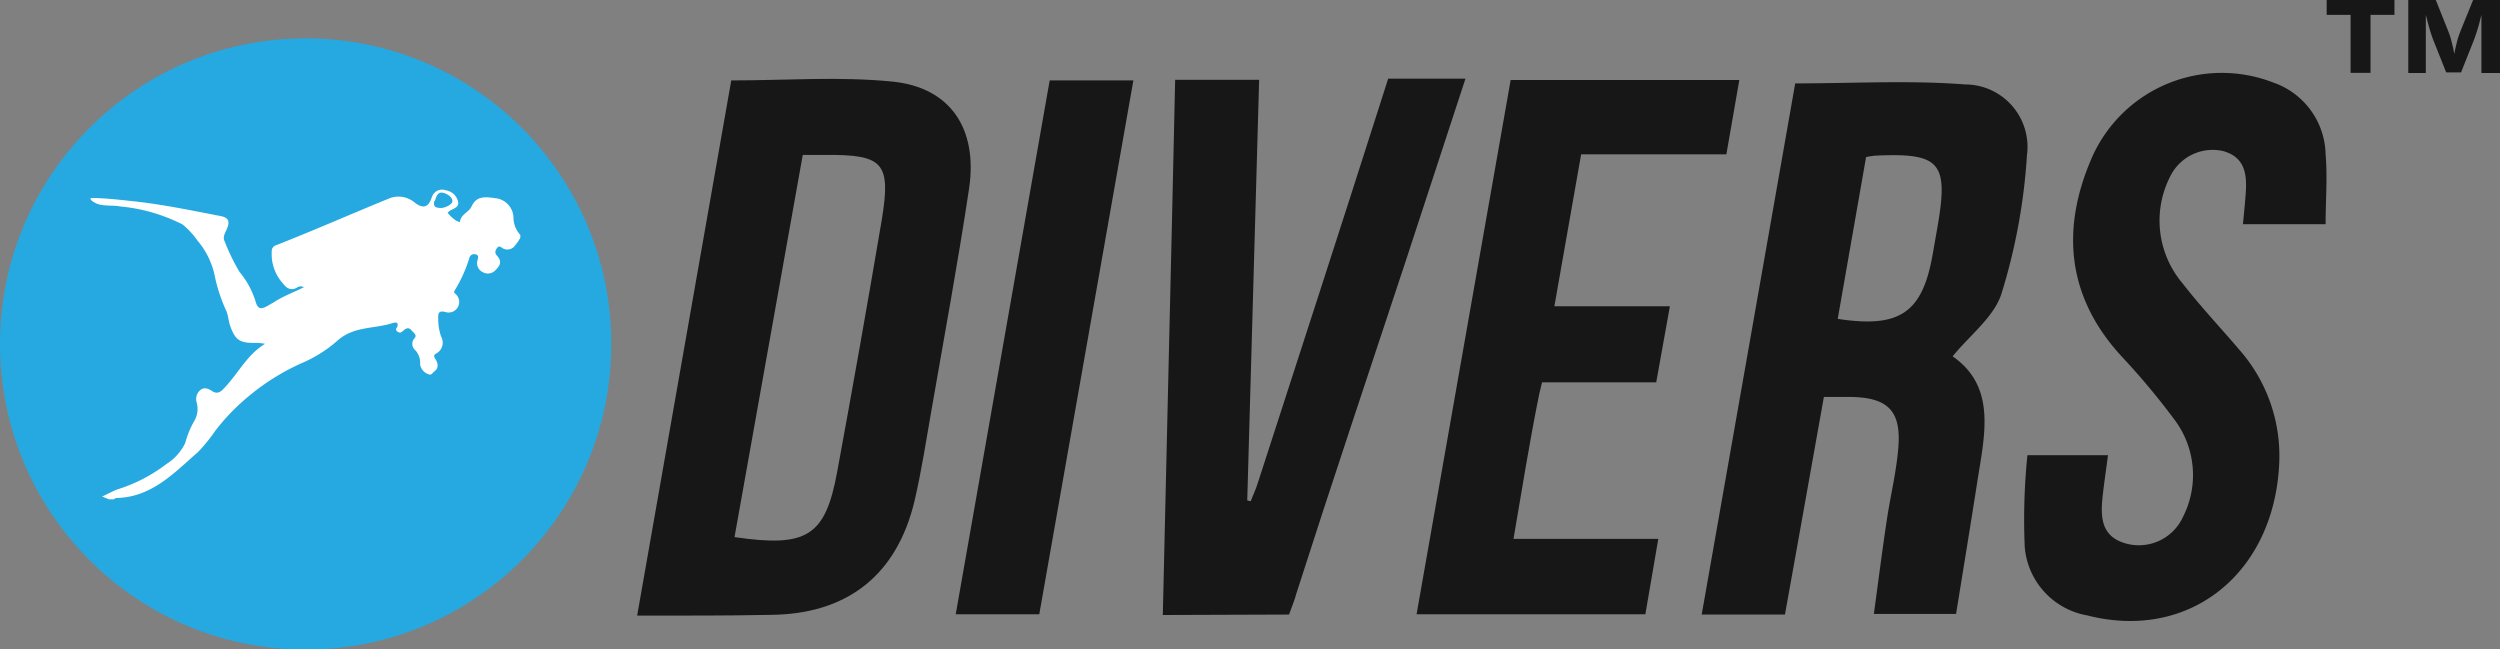 <svg xmlns="http://www.w3.org/2000/svg" viewBox="0 0 168.17 43.69"><rect x="0" y="0" width="168.17" height="43.69" fill="#808080" stroke="none"/><defs><style>.cls-1{fill:#171717;}.cls-2{fill:#25a9e0;}.cls-3{fill:#fff;}</style></defs><title>logo</title><g id="Layer_2" data-name="Layer 2"><g id="Layer_1-2" data-name="Layer 1"><path class="cls-1" d="M42.86,41.41l6.33-36c3.66,0,7.29-.28,10.85.08,3.89.39,5.74,3.17,5.15,7.18-.75,5-1.67,9.94-2.53,14.91-.35,2-.67,4.09-1.14,6.11-1.19,5-4.53,7.64-9.73,7.67C48.88,41.42,46,41.41,42.86,41.41Zm6.55-5.28c4.87.71,6.1-.05,6.9-4.36q1.56-8.46,3-16.95c.64-3.87.12-4.42-3.75-4.4H54Z"/><path class="cls-1" d="M120.76,5.61c3.91,0,7.68-.22,11.42.07a4.2,4.2,0,0,1,4.17,4.75,39.7,39.7,0,0,1-1.71,9.31c-.49,1.57-2.12,2.79-3.29,4.23,3,2.09,2.13,5.37,1.64,8.56-.45,2.88-.92,5.75-1.41,8.77h-5.53c.29-2.11.55-4.18.86-6.24.24-1.63.64-3.24.78-4.87.23-2.57-.69-3.47-3.29-3.49h-1.71c-.88,4.92-1.74,9.76-2.62,14.64h-5.6Q117.64,23.36,120.76,5.61Zm4.76,5-1.9,10.84c4.17.64,5.69-.41,6.38-4.3l.33-1.88c.76-4.36.18-5-4.19-4.8A5.1,5.1,0,0,0,125.52,10.57Z"/><path class="cls-1" d="M78.22,41.37c.27-12.14.57-24,.83-36H84.7q-.4,14.15-.8,28.29l.23.06c.16-.41.35-.81.48-1.23,2.78-8.59,5.57-17.16,8.31-25.76l.46-1.44h5.2l-4,12.21c-2.48,7.51-5,15-7.41,22.53,0,.1-.43,1.23-.46,1.31Z"/><path class="cls-1" d="M136.38,30.62h5.42c-.13,1-.27,1.93-.37,2.85-.13,1.34-.08,2.61,1.54,3.08a3.26,3.26,0,0,0,3.87-1.77,6.2,6.2,0,0,0-.53-6.5A48.6,48.6,0,0,0,142.74,24c-3.7-4-4.14-8.58-2-13.45a9.55,9.55,0,0,1,12.17-5,5.23,5.23,0,0,1,3.53,4.85c.13,1.52,0,3,0,4.68h-5.56c.06-.66.13-1.32.18-2,.1-1.29,0-2.5-1.52-2.92A3.18,3.18,0,0,0,146,11.84a6.52,6.52,0,0,0,.8,7.2c1.2,1.55,2.57,3,3.83,4.48a10.81,10.81,0,0,1,2.69,7.63c-.33,7.43-6.05,12-12.9,10.25a5.1,5.1,0,0,1-4.22-4.61A42.76,42.76,0,0,1,136.38,30.62Z"/><path class="cls-1" d="M101.62,5.38H117l-.87,5h-9.77c-.6,3.41-1.18,6.72-1.8,10.22h7.77l-.92,5.12h-7.68c-.22.94-.19.76-.22.94-.63,3.12-1.13,6.26-1.7,9.59h9.74l-.87,5.07H95.29C97.41,29.32,99.5,17.42,101.62,5.38Z"/><path class="cls-1" d="M76.24,5.41,69.91,41.32H64.29L70.61,5.41Z"/><circle class="cls-2" cx="20.56" cy="23.14" r="20.56"/><path class="cls-3" d="M35,16a3.54,3.54,0,0,1-.35.51.63.63,0,0,1-.8.21c-.13-.06-.27-.27-.44,0s-.07.37.08.55c.28.34.13.62-.14.88a.69.69,0,0,1-.87.16.67.67,0,0,1-.36-.8c.05-.18.1-.36-.14-.4a.32.32,0,0,0-.4.22,9.5,9.5,0,0,1-1,2.22c-.07.1,0,.18.08.24A.71.71,0,0,1,30,21c-.51-.15-.54.09-.52.48a3.55,3.55,0,0,0,.19,1.15.84.84,0,0,1-.34,1.16c-.23.12-.09.28,0,.43s.21.49-.05.71-.25.33-.47.24a.83.83,0,0,1-.55-.66,1.27,1.27,0,0,0-.32-.95.55.55,0,0,1-.06-.8c.21-.23-.08-.39-.22-.56s-.32-.14-.48,0-.25.24-.44.11-.05-.24,0-.37c.08-.32-.22-.24-.32-.21-1.22.4-2.58.2-3.68,1.15a8.9,8.9,0,0,1-2.45,1.55,15.22,15.22,0,0,0-3.64,2.29,14.08,14.08,0,0,0-2.17,2.26,11.67,11.67,0,0,1-1.14,1.41c-1.62,1.41-3.14,3.08-5.55,3.11,0,0-.09.06-.13.09H7.33l-.46-.19c.37-.17.7-.35,1-.47a10.66,10.66,0,0,0,3.33-1.72,3.41,3.41,0,0,0,1.26-1.41,6.13,6.13,0,0,1,.59-1.45,1.6,1.6,0,0,0,.19-1.24.8.8,0,0,1,.22-.86c.28-.24.57-.1.83.07s.49.1.71-.13c1-1,1.58-2.31,2.83-3.06a2.92,2.92,0,0,0-.7-.06c-1,0-1.31-.19-1.65-1.16-.11-.31-.12-.67-.26-1a10.84,10.84,0,0,1-.75-2.23,5.33,5.33,0,0,0-1.19-2.5,5.27,5.27,0,0,0-1-1.08,11.56,11.56,0,0,0-4.18-1.21c-.68-.14-1.45.09-2-.46v-.11c.94,0,1.87.11,2.8.21,2,.21,3.95.62,5.92,1,.56.1.67.37.43.9-.12.26-.28.53-.14.8a14.09,14.09,0,0,0,1,2.06,5.74,5.74,0,0,1,1.06,1.92c.15.55.33.65.84.36l.43-.25c.62-.41,1.32-.65,2-1a.43.43,0,0,0-.42,0c-.44.28-.75.07-1-.27a2.91,2.91,0,0,1-.74-2.12.41.41,0,0,1,.28-.43c2.55-1,5.09-2.12,7.64-3.16a1.68,1.68,0,0,1,1.7.29c.55.42.89.33,1.12-.28a.76.76,0,0,1,.06-.16.71.71,0,0,1,.9-.39,1,1,0,0,1,.83.74c.1.4-.27.47-.52.62a1.19,1.19,0,0,0-.18.15,2.35,2.35,0,0,0,.62.56c.07,0,.2.14.22,0,.09-.47.59-.59.78-1,.37-.8,1.1-.59,1.73-.52a1.37,1.37,0,0,1,1.08,1.22A1.74,1.74,0,0,0,35,15.8Zm-5.78-2.49c-.12.49.21.46.42.48s.75-.19.79-.44-.35-.55-.69-.59S29.32,13.33,29.25,13.53Z"/><path class="cls-1" d="M161.07,0V1h-1.61v3.9h-1.34V1h-1.61V0Z"/><path class="cls-1" d="M168.17,4.91h-1.25V1l-.07.27a12,12,0,0,1-.43,1.41l-.87,2.19h-1l-.88-2.21a11.83,11.83,0,0,1-.41-1.36l-.08-.3V4.91H162V0h1.85l.84,2.1a5.42,5.42,0,0,1,.24.77,6.56,6.56,0,0,1,.16.76c.09-.44.17-.76.22-.95s.12-.37.18-.53.36-.88.87-2.15h1.83Z"/></g></g></svg>